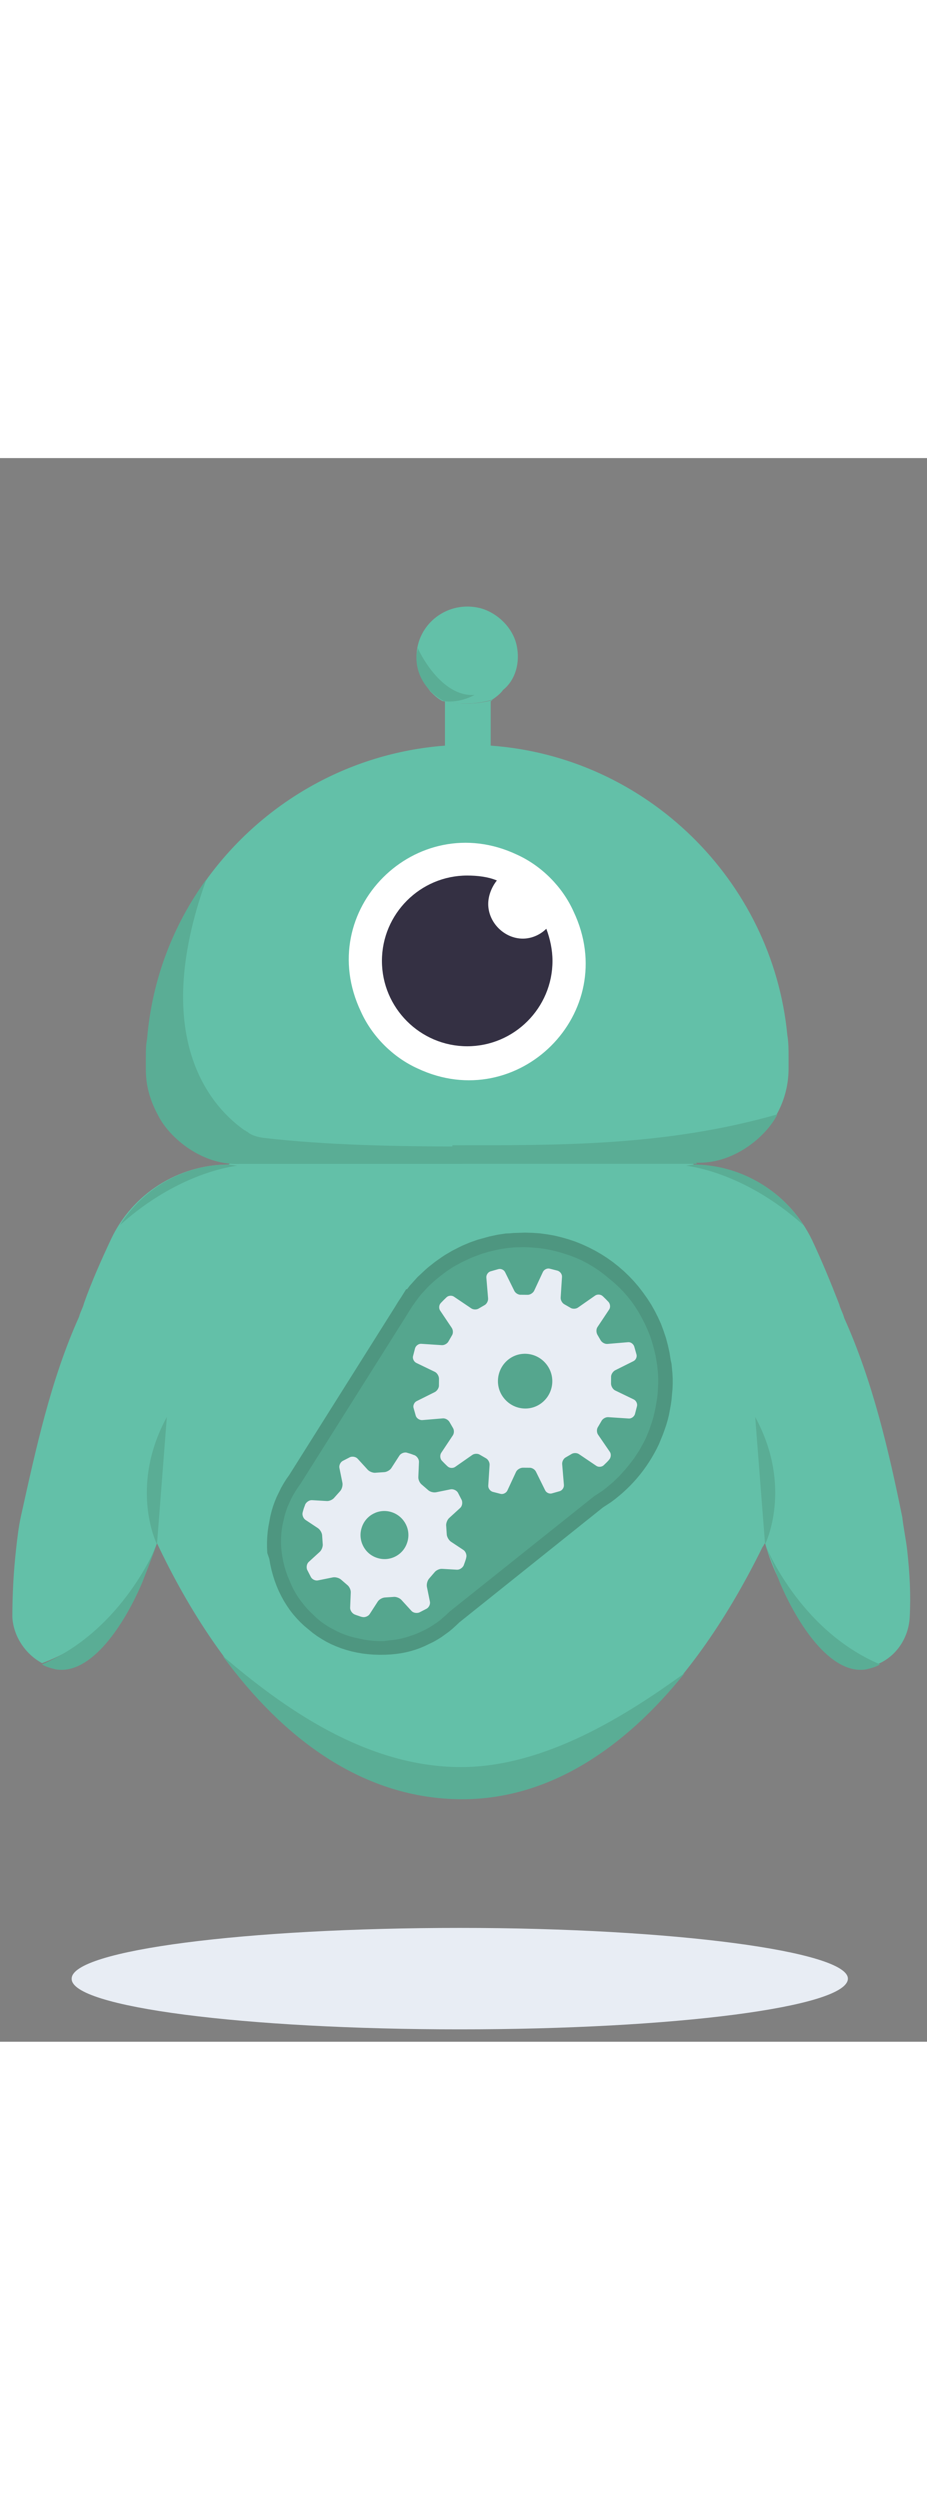 <svg width="121" height="326" viewBox="0 0 191 326" fill="none" xmlns="http://www.w3.org/2000/svg">
  <rect x="0" y="0" width="191" height="326" fill="#808080" stroke="none"/>
  <style>
   
    @keyframes rotate {
      0% {
        transform: rotate(0deg);
      }
      100% {
        transform: rotate(360deg);
      }
    }
    #small_cog {
      animation: rotate 4s linear infinite;
       transform-origin: 78.54px 223.14px;
    }
    #big_cog {
      animation: rotate 4s linear infinite reverse;
       transform-origin: 108.10px 190.34px;
      
    }
  </style>
  <g id="Droidler_v5">
    <path id="Shadow" d="M94.734 323.45C139.046 323.45 174.7 318.866 174.7 313.008C174.7 307.405 138.792 302.566 94.734 302.566C50.677 302.566 14.769 307.15 14.769 313.008C14.514 318.866 50.422 323.45 94.734 323.45Z" fill="#E8EDF4"/>
    <g id="Bot">
      <path id="Vector" d="M186.925 224.887C186.671 222.595 186.161 220.303 185.907 218.011C183.105 204.258 179.795 189.995 173.937 177.006C173.683 175.987 173.173 175.223 172.919 174.204C171.136 169.62 169.353 165.29 167.316 160.961C162.732 151.537 153.564 145.679 143.123 145.679L141.34 143.133H103.649L84.804 142.878H84.295H75.891H50.169L47.113 145.425C36.672 145.425 27.249 151.537 22.92 160.706C20.883 165.036 18.845 169.62 17.317 173.95C17.063 174.968 16.553 175.733 16.299 176.751C10.441 189.74 7.385 204.003 4.329 217.756C3.82 220.048 3.565 222.34 3.311 224.633C2.801 229.217 2.547 233.801 2.547 238.64C2.801 242.715 5.348 246.281 8.659 248.064C26.231 241.697 32.343 223.359 32.343 223.359C45.585 251.375 66.723 275.825 95.245 275.825C122.495 275.825 143.377 252.139 157.129 224.123C157.384 223.868 157.384 223.614 157.639 223.359C158.403 226.161 159.421 228.708 160.695 231.254C164.26 239.659 171.136 250.101 178.521 249.083C178.776 249.083 178.776 249.083 179.031 248.828C183.869 247.809 187.18 243.479 187.435 238.64C187.689 234.056 187.435 229.472 186.925 224.887Z" fill="#63C0A8"/>
      <path id="Vector_2" d="M32.342 223.616C32.342 223.616 26.485 211.9 34.379 197.383L32.342 223.616Z" fill="#5AAD95"/>
      <path id="Vector_3" d="M157.638 223.616C157.638 223.616 163.495 211.9 155.6 197.383L157.638 223.616Z" fill="#5AAD95"/>
      <path id="Vector_4" d="M8.659 248.318C9.423 248.828 10.441 249.083 11.46 249.337C18.845 250.611 25.721 239.914 29.287 231.509C30.305 228.962 31.324 226.161 32.343 223.614C32.343 223.614 25.467 241.187 8.659 248.318Z" fill="#5AAD95"/>
      <path id="Vector_5" d="M45.84 246.536C58.319 263.6 74.872 276.079 95.245 276.079C113.327 276.079 128.861 265.383 141.085 250.101C129.116 258.761 112.308 269.458 94.991 269.458C75.381 269.458 58.319 257.233 45.84 246.536Z" fill="#5AAD95"/>
      <path id="Vector_6" d="M181.323 248.318C180.559 248.828 179.54 249.083 178.521 249.337C171.136 250.611 164.26 239.914 160.695 231.509C159.676 228.962 158.657 226.161 157.639 223.614C157.639 223.614 164.515 241.187 181.323 248.318Z" fill="#5AAD95"/>
      <path id="Vector_7" d="M86.331 138.402C110.779 138.402 130.388 122.866 130.388 104.019C130.388 84.917 110.524 69.636 86.331 69.636C62.138 69.636 42.274 85.172 42.274 104.019C42.274 122.866 62.138 138.402 86.331 138.402Z" fill="white"/>
      <path id="Vector_8" d="M162.224 118.789C159.168 86.953 133.192 61.484 101.104 59.192V50.023C101.359 50.023 101.359 49.769 101.613 49.769C99.831 50.278 98.048 50.533 96.011 50.533C94.483 50.533 92.7 50.278 91.427 50.023C91.427 50.023 91.427 50.023 91.681 50.023V59.192C71.563 60.72 53.991 71.162 42.785 86.444C22.157 116.751 50.171 139.673 50.171 139.673L40.239 142.475C43.04 144.003 46.096 145.022 49.407 145.022H143.124C153.82 145.022 162.479 136.362 162.479 125.665V123.119C162.479 121.845 162.479 120.317 162.224 118.789ZM86.079 125.665C80.985 123.373 76.656 119.044 74.364 113.95C64.432 93.065 85.824 71.926 106.452 81.605C111.545 83.897 115.875 88.226 118.167 93.32C128.099 114.204 106.707 135.344 86.079 125.665Z" fill="#63C0A8"/>
      <path id="Vector_9" fill-rule="evenodd" clip-rule="evenodd" d="M107.725 98.921C103.905 98.921 100.594 95.61 100.594 91.79C100.594 90.007 101.358 88.224 102.377 86.951C100.594 86.187 98.302 85.932 96.265 85.932C86.588 85.932 78.693 93.828 78.693 103.506C78.693 113.184 86.588 121.079 96.265 121.079C105.942 121.079 113.837 113.184 113.837 103.506C113.837 101.213 113.328 98.921 112.564 96.884C111.29 98.157 109.508 98.921 107.725 98.921Z" fill="#343043"/>
      <path id="Vector_10" d="M106.454 38.562C105.69 34.997 102.634 31.941 99.068 30.922C92.192 29.139 85.826 34.233 85.826 40.855C85.826 43.656 87.099 45.948 88.627 47.986C89.391 48.75 90.155 49.514 91.174 50.023C92.702 50.278 94.23 50.533 95.758 50.533C97.795 50.533 99.578 50.278 101.36 49.769C102.124 49.259 103.143 48.495 103.652 47.731C106.199 45.694 107.218 42.128 106.454 38.562Z" fill="#63C0A8"/>
      <path id="Vector_11" d="M160.184 135.089C157.892 139.673 151.016 145.531 143.122 145.022H93.207V141.456C114.854 141.456 137.01 141.711 160.184 135.089Z" fill="#5AAD95"/>
      <path id="Vector_12" d="M96.266 141.71C96.521 141.71 96.775 141.71 97.03 141.71V145.275" fill="#5AAD95"/>
      <path id="Vector_13" d="M95.247 141.711C82.259 141.711 67.234 141.456 54.246 139.928C52.463 139.673 51.445 139.164 50.935 138.654C50.681 138.654 50.681 138.4 50.426 138.4C44.569 134.325 30.307 120.572 42.531 86.698C35.655 96.122 31.326 107.328 30.307 119.553C30.053 120.826 30.053 122.1 30.053 123.373V125.411V125.665V125.92C30.053 129.486 31.071 132.542 32.599 135.344C34.891 139.928 41.767 145.786 49.662 145.276H95.247L96.011 141.965C95.757 141.711 95.502 141.711 95.247 141.711Z" fill="#5AAD95"/>
      <path id="Vector_14" d="M47.113 145.425C37.945 145.425 29.541 150.264 24.703 157.904C37.181 146.698 48.896 145.679 48.896 145.679L47.113 145.425Z" fill="#5AAD95"/>
      <path id="Vector_15" d="M142.868 145.425C152.036 145.425 160.695 150.264 165.533 157.904C153.055 146.698 141.34 145.679 141.34 145.679L142.868 145.425Z" fill="#5AAD95"/>
      <path id="Vector_16" d="M48.64 145.278H143.631L142.867 144.514L52.715 142.222L49.15 142.986L48.64 145.278Z" fill="#5AAD95"/>
      <path id="Vector_17" d="M86.078 39.074C86.078 39.583 85.823 40.092 85.823 40.602C85.569 44.677 88.115 48.242 91.426 50.025C94.737 50.535 97.793 48.752 97.793 48.752C90.917 49.261 86.333 39.838 86.078 39.074Z" fill="#5AAD95"/>
    </g>
    <g id="Gear">
      <path id="bg_gear" d="M57.757 226.731L57.877 227.999L58.242 228.404L58.524 229.457L58.766 230.473L59.504 231.683L59.624 232.95L60.148 233.5L61.011 234.098L61.491 235.332L62.189 236.146L62.518 236.514L63.361 237.714L64.025 238.93L65.477 239.148L66.224 239.704L66.971 240.26L67.964 241.089L68.711 241.645L69.728 241.953L70.732 242.521L71.748 242.828L72.753 243.396L73.769 243.704L74.785 244.011L75.814 244.058L77.087 244.378L78.115 244.425L79.144 244.471L80.172 244.518L81.457 244.577L82.497 244.363L83.537 244.15L84.566 244.197L85.606 243.983L86.401 243.497L87.441 243.283L88.224 243.058L89.019 242.572L90.071 242.097L90.866 241.611L91.661 241.125L92.456 240.639L93.251 240.153L94.046 239.667L94.596 238.909L95.39 238.423L95.94 237.665L123.792 214.389L124.587 213.903L125.394 213.156L126.189 212.67L126.996 211.924L127.802 211.177L128.34 210.679L129.147 209.933L129.697 209.174L130.504 208.428L131.054 207.669L131.615 206.65L132.165 205.892L132.715 205.134L133.277 204.115L133.826 203.357L134.131 202.326L134.681 201.568L134.985 200.537L135.29 199.506L135.84 198.748L136.144 197.717L136.192 196.675L136.497 195.644L136.801 194.614L136.849 193.571L136.896 192.529L137.201 191.498L137.248 190.456L137.039 189.402L137.086 188.359L137.134 187.317L136.925 186.263L136.96 185.481L136.739 184.688L136.517 183.894L136.553 183.112L136.32 182.58L136.098 181.786L135.644 180.46L135.201 178.873L134.746 177.546L134.035 176.208L133.311 175.131L132.599 173.792L131.876 172.715L130.907 171.365L130.183 170.287L129.203 169.198L128.21 168.369L127.229 167.28L125.98 166.44L124.987 165.611L123.737 164.771L122.488 163.93L121.226 163.35L119.965 162.771L118.703 162.191L117.442 161.611L116.168 161.292L114.638 160.961L113.365 160.642L111.834 160.311L110.549 160.252L109.006 160.182L108.235 160.146L107.464 160.111L106.693 160.076L105.922 160.041L105.139 160.266L104.367 160.231L103.584 160.457L102.813 160.421L102.03 160.647L101.247 160.872L100.464 161.098L99.681 161.323L98.898 161.548L98.115 161.774L97.332 161.999L96.549 162.225L96.011 162.722L95.228 162.948L94.433 163.434L93.907 163.671L93.112 164.157L92.329 164.382L91.791 164.88L91.253 165.378L90.458 165.864L89.92 166.362L89.382 166.859L88.587 167.345L88.049 167.843L87.511 168.341L86.974 168.838L86.436 169.336L85.886 170.095L85.348 170.592L84.81 171.09L84.517 171.86L84.26 171.848L83.418 173.377L82.599 174.384L82.037 175.403L61.948 209.217L61.398 209.976L60.836 210.994L60.286 211.753L59.982 212.783L59.432 213.542L59.127 214.572L58.823 215.603L58.53 216.373L58.225 217.404L58.178 218.446L57.873 219.477L57.826 220.519L57.778 221.561L57.731 222.604L57.518 224.196L57.637 225.463L57.757 226.731Z" fill="#55A68E"/>
      <path id="Vector_18" d="M105.015 159.59L105.803 159.515L106.596 159.49L107.388 159.465L108.181 159.439L108.979 159.463L109.776 159.487L111.277 159.594L112.787 159.799L114.253 160.057L115.728 160.415L117.159 160.826L118.544 161.291L119.94 161.854L121.29 162.471L122.596 163.142L123.857 163.867L125.074 164.646L126.246 165.479L127.427 166.41L128.564 167.395L129.602 168.39L130.596 169.438L131.545 170.54L132.508 171.79L133.367 173L134.183 174.264L134.899 175.537L135.571 176.864L136.199 178.244L136.732 179.684L137.217 181.128L137.602 182.581L137.775 183.359L137.948 184.137L138.072 184.92L138.196 185.703L138.364 186.432L138.438 187.22L138.545 188.352L138.603 189.488L138.607 190.581L138.561 191.677L138.462 192.73L138.367 193.831L138.218 194.888L138.021 195.95L137.823 197.011L137.571 198.028L137.27 199.05L136.919 200.076L136.564 201.053L136.16 202.035L135.756 203.017L135.298 203.954L134.79 204.896L134.278 205.788L133.717 206.685L133.151 207.533L132.536 208.386L131.916 209.19L131.247 209.998L130.573 210.757L129.85 211.52L129.122 212.234L128.345 212.953L127.564 213.623L126.733 214.298L125.897 214.923L125.008 215.504L124.212 216.026L94.64 239.677L94.001 240.284L93.269 240.949L92.532 241.565L91.741 242.136L90.95 242.707L90.105 243.234L89.256 243.712L88.352 244.145L87.449 244.578L86.541 244.961L85.579 245.301L84.612 245.591L83.641 245.831L82.616 246.028L81.586 246.175L80.552 246.272L79.365 246.335L78.174 246.348L76.977 246.312L75.826 246.222L74.669 246.083L73.558 245.89L72.442 245.648L71.37 245.352L70.294 245.007L69.262 244.608L68.226 244.16L67.234 243.657L66.287 243.101L65.335 242.496L64.428 241.837L63.566 241.124L62.703 240.411L61.885 239.644L61.112 238.823L60.388 237.998L59.708 237.118L59.073 236.185L58.488 235.247L57.947 234.256L57.455 233.259L57.008 232.209L56.61 231.154L56.257 230.045L55.953 228.932L55.693 227.765L55.483 226.593L55.072 225.39L55.019 224.303L55.015 223.21L55.06 222.114L55.155 221.012L55.303 219.955L55.501 218.894L55.699 217.832L55.951 216.815L56.252 215.794L56.607 214.817L57.011 213.835L57.47 212.898L57.928 211.961L58.44 211.068L59.001 210.171L59.572 209.372L81.353 174.787L81.998 173.733L82.694 172.674L83.687 171.09L83.884 171.071L83.929 171.018L84.415 170.376L84.955 169.778L85.495 169.181L86.035 168.584L86.629 168.031L87.222 167.478L87.816 166.926L88.415 166.422L89.062 165.914L89.71 165.406L90.363 164.947L91.015 164.488L91.717 164.024L92.423 163.61L93.129 163.196L93.841 162.831L94.552 162.465L95.312 162.096L96.077 161.775L96.841 161.454L97.611 161.183L98.381 160.912L99.204 160.685L100.028 160.458L100.851 160.231L101.679 160.054L102.507 159.876L103.34 159.748L104.173 159.62L105.015 159.59ZM105.294 162.543L104.506 162.617L103.722 162.741L102.939 162.865L102.16 163.038L101.43 163.206L100.701 163.374L99.976 163.592L99.251 163.809L98.53 164.076L97.81 164.343L97.139 164.605L96.473 164.916L95.806 165.227L95.14 165.538L94.478 165.899L93.817 166.259L93.204 166.615L92.596 167.02L91.988 167.425L91.385 167.88L90.782 168.334L90.228 168.783L89.674 169.233L89.125 169.732L88.576 170.231L88.076 170.725L87.58 171.268L87.085 171.812L86.59 172.355L86.148 172.943L85.707 173.531L85.136 174.33L85.092 174.384L84.441 175.389L83.795 176.443L61.925 211.136L61.355 211.935L60.878 212.675L60.406 213.464L59.983 214.249L59.614 215.079L59.245 215.908L58.93 216.782L58.664 217.651L58.452 218.565L58.24 219.479L58.078 220.388L57.969 221.342L57.91 222.291L57.9 223.236L57.934 224.126L58.027 225.111L58.174 226.14L58.37 227.164L58.615 228.184L58.906 229.15L59.245 230.111L59.629 231.018L60.013 231.925L60.446 232.828L60.924 233.676L61.451 234.52L62.022 235.311L62.643 236.096L63.259 236.833L63.92 237.515L64.63 238.193L65.287 238.826L66.041 239.45L66.841 240.02L67.635 240.541L68.475 241.008L69.363 241.47L70.247 241.883L71.176 242.242L72.1 242.552L73.068 242.808L74.032 243.015L74.996 243.222L76.004 243.375L77.008 243.479L78.056 243.529L79.1 243.529L80.13 243.382L81.016 243.299L81.898 243.166L82.776 242.983L83.648 242.752L84.516 242.471L85.335 242.195L86.15 241.87L86.959 241.495L87.719 241.126L88.475 240.707L89.226 240.238L89.927 239.775L90.624 239.262L91.268 238.705L91.911 238.147L92.594 237.487L122.404 213.714L123.293 213.133L124.089 212.611L124.83 212.044L125.567 211.428L126.304 210.812L126.987 210.152L127.67 209.491L128.3 208.786L128.929 208.081L129.553 207.327L130.129 206.578L130.704 205.828L131.181 205.088L131.702 204.294L132.169 203.455L132.637 202.616L133.055 201.782L133.419 200.903L133.784 200.025L134.094 199.102L134.404 198.178L134.665 197.26L134.877 196.346L135.085 195.383L135.242 194.424L135.4 193.466L135.509 192.512L135.564 191.514L135.619 190.515L135.624 189.522L135.58 188.533L135.483 187.499L135.418 186.81L135.303 186.126L135.189 185.441L135.075 184.757L134.911 184.077L134.747 183.397L134.371 182.042L133.95 180.741L133.43 179.45L132.866 178.212L132.257 177.028L131.599 175.849L130.896 174.723L130.149 173.652L129.303 172.589L128.413 171.581L127.478 170.627L126.498 169.726L125.474 168.879L124.449 168.032L123.381 167.24L122.267 166.501L121.109 165.816L119.906 165.184L118.713 164.651L117.475 164.173L116.192 163.748L114.914 163.372L113.592 163.05L112.224 162.782L110.867 162.612L109.464 162.496L108.765 162.463L108.066 162.43L107.372 162.446L106.678 162.462L105.983 162.478L105.294 162.543Z" fill="#4E9680"/>
      <path id="small_cog" d="M68.932 213.938C68.603 214.387 67.892 214.733 67.331 214.693L64.293 214.516C63.732 214.476 63.122 214.905 62.889 215.392C62.889 215.392 62.819 215.63 62.594 216.209C62.416 216.783 62.35 217.068 62.35 217.068C62.214 217.591 62.514 218.306 62.959 218.589L65.536 220.296C65.986 220.625 66.373 221.285 66.379 221.841L66.486 223.456C66.584 224.004 66.285 224.775 65.901 225.137L63.633 227.208C63.203 227.574 63.084 228.282 63.275 228.821L64.072 230.371C64.35 230.855 65.029 231.163 65.573 231.018L68.583 230.409C69.131 230.311 69.894 230.517 70.302 230.897L71.516 231.943C71.965 232.272 72.311 232.982 72.271 233.543L72.144 236.62C72.104 237.181 72.533 237.79 73.02 238.023C73.02 238.023 73.263 238.139 73.838 238.317C74.416 238.541 74.651 238.565 74.651 238.565C75.175 238.701 75.891 238.402 76.174 237.957L77.836 235.385C78.119 234.941 78.826 234.549 79.383 234.543L80.999 234.436C81.548 234.338 82.32 234.636 82.681 235.02L84.754 237.285C85.12 237.715 85.828 237.834 86.368 237.644L87.919 236.847C88.404 236.569 88.712 235.89 88.567 235.346L87.958 232.339C87.86 231.791 88.066 231.029 88.446 230.621L89.493 229.408C89.823 228.959 90.534 228.613 91.095 228.653L94.132 228.83C94.694 228.87 95.304 228.441 95.537 227.955C95.537 227.955 95.611 227.762 95.831 227.137C96.051 226.513 96.075 226.279 96.075 226.279C96.212 225.755 95.912 225.04 95.467 224.757L92.889 223.051C92.44 222.722 92.048 222.016 92.046 221.505L91.94 219.89C91.842 219.342 92.141 218.571 92.525 218.21L94.792 216.138C95.222 215.772 95.341 215.064 95.151 214.525L94.354 212.975C94.076 212.491 93.396 212.184 92.848 212.282L89.838 212.891C89.29 212.99 88.527 212.783 88.165 212.399L86.951 211.353C86.502 211.024 86.156 210.314 86.196 209.753L86.323 206.676C86.363 206.115 85.934 205.506 85.447 205.273C85.447 205.273 85.208 205.203 84.629 204.979C84.009 204.805 83.816 204.731 83.816 204.731C83.292 204.595 82.577 204.894 82.293 205.339L80.631 207.911C80.348 208.355 79.641 208.747 79.084 208.753L77.468 208.86C76.919 208.958 76.148 208.659 75.786 208.276L73.713 206.011C73.347 205.581 72.639 205.462 72.145 205.648L70.594 206.445C70.109 206.723 69.802 207.402 69.946 207.945L70.555 210.952C70.654 211.5 70.447 212.263 70.067 212.67L68.932 213.938ZM80.746 217.001C83.338 217.87 84.763 220.661 83.893 223.251C83.068 225.836 80.275 227.261 77.683 226.391C75.096 225.568 73.666 222.731 74.537 220.142C75.362 217.556 78.155 216.131 80.746 217.001Z" fill="#E8EDF4"/>
      <path id="big_cog" d="M93.069 179.033C93.383 179.499 93.406 180.218 93.086 180.654L92.428 181.797C92.202 182.269 91.561 182.645 91.016 182.606L86.797 182.329C86.252 182.291 85.705 182.703 85.528 183.215L85.099 184.877C84.967 185.386 85.298 186.03 85.77 186.256L89.597 188.102C90.069 188.327 90.445 188.968 90.451 189.508L90.439 190.815C90.49 191.351 90.098 191.974 89.627 192.244L85.838 194.134C85.364 194.359 85.065 195.018 85.201 195.5L85.674 197.168C85.859 197.691 86.433 198.042 86.973 198.036L91.223 197.679C91.759 197.629 92.378 197.976 92.652 198.49L93.298 199.601C93.613 200.067 93.591 200.789 93.271 201.225L90.902 204.783C90.627 205.214 90.65 205.933 91.005 206.35C91.005 206.35 91.156 206.516 91.605 206.969C92.053 207.422 92.249 207.584 92.249 207.584C92.644 207.952 93.368 207.974 93.79 207.664L97.3 205.215C97.722 204.904 98.486 204.877 98.922 205.196L100.066 205.854C100.538 206.08 100.915 206.72 100.876 207.264L100.602 211.525C100.563 212.07 100.976 212.616 101.488 212.793L103.152 213.222C103.66 213.354 104.305 213.022 104.531 212.551L106.331 208.686C106.557 208.214 107.197 207.838 107.738 207.832L109.047 207.844C109.583 207.793 110.206 208.185 110.431 208.659L112.326 212.49C112.551 212.964 113.166 213.266 113.694 213.126L115.362 212.653C115.886 212.469 116.238 211.895 116.187 211.359L115.831 207.113C115.78 206.577 116.123 205.914 116.598 205.689L117.709 205.043C118.176 204.729 118.899 204.75 119.335 205.069L122.851 207.44C123.287 207.76 124.002 207.692 124.374 207.341C124.374 207.341 124.54 207.191 124.994 206.742C125.448 206.294 125.565 206.103 125.565 206.103C125.889 205.712 125.955 204.985 125.645 204.563L123.239 201.051C122.929 200.63 122.902 199.867 123.221 199.431L123.92 198.239C124.146 197.767 124.787 197.391 125.332 197.43L129.551 197.707C130.096 197.745 130.643 197.333 130.82 196.821L131.249 195.158C131.381 194.65 131.05 194.006 130.578 193.78L126.751 191.934C126.279 191.708 125.903 191.068 125.897 190.528L125.909 189.22C125.858 188.685 126.25 188.062 126.721 187.792L130.51 185.902C130.985 185.677 131.287 185.063 131.147 184.536L130.674 182.868C130.489 182.345 129.956 181.945 129.419 181.996L125.17 182.352C124.633 182.403 124.014 182.056 123.745 181.586L123.099 180.475C122.829 180.005 122.806 179.287 123.126 178.851L125.495 175.293C125.814 174.858 125.747 174.143 125.392 173.726C125.392 173.726 125.241 173.56 124.792 173.107C124.344 172.654 124.148 172.492 124.148 172.492C123.752 172.124 123.029 172.102 122.607 172.412L119.096 174.862C118.675 175.172 117.911 175.199 117.475 174.88L116.331 174.222C115.859 173.996 115.482 173.356 115.521 172.812L115.795 168.551C115.834 168.007 115.421 167.46 114.909 167.283L113.245 166.855C112.737 166.722 112.091 167.054 111.866 167.526L110.066 171.39C109.84 171.862 109.204 172.282 108.659 172.244L107.35 172.232C106.814 172.283 106.191 171.891 105.966 171.417L104.071 167.586C103.846 167.112 103.231 166.81 102.703 166.95L101.035 167.423C100.511 167.608 100.159 168.181 100.21 168.717L100.566 172.964C100.617 173.499 100.274 174.163 99.799 174.388L98.688 175.033C98.221 175.348 97.498 175.326 97.062 175.007L93.546 172.636C93.11 172.317 92.395 172.384 92.023 172.735C92.023 172.735 91.857 172.886 91.403 173.334C90.949 173.782 90.787 173.978 90.787 173.978C90.419 174.373 90.397 175.096 90.707 175.517L93.069 179.033ZM104.775 185.541C107.211 183.644 110.728 184.122 112.631 186.601C114.533 189.079 114.053 192.593 111.618 194.491C109.182 196.388 105.665 195.909 103.762 193.431C101.864 190.997 102.339 187.438 104.775 185.541Z" fill="#E8EDF4"/>
    </g>
  </g>
</svg>